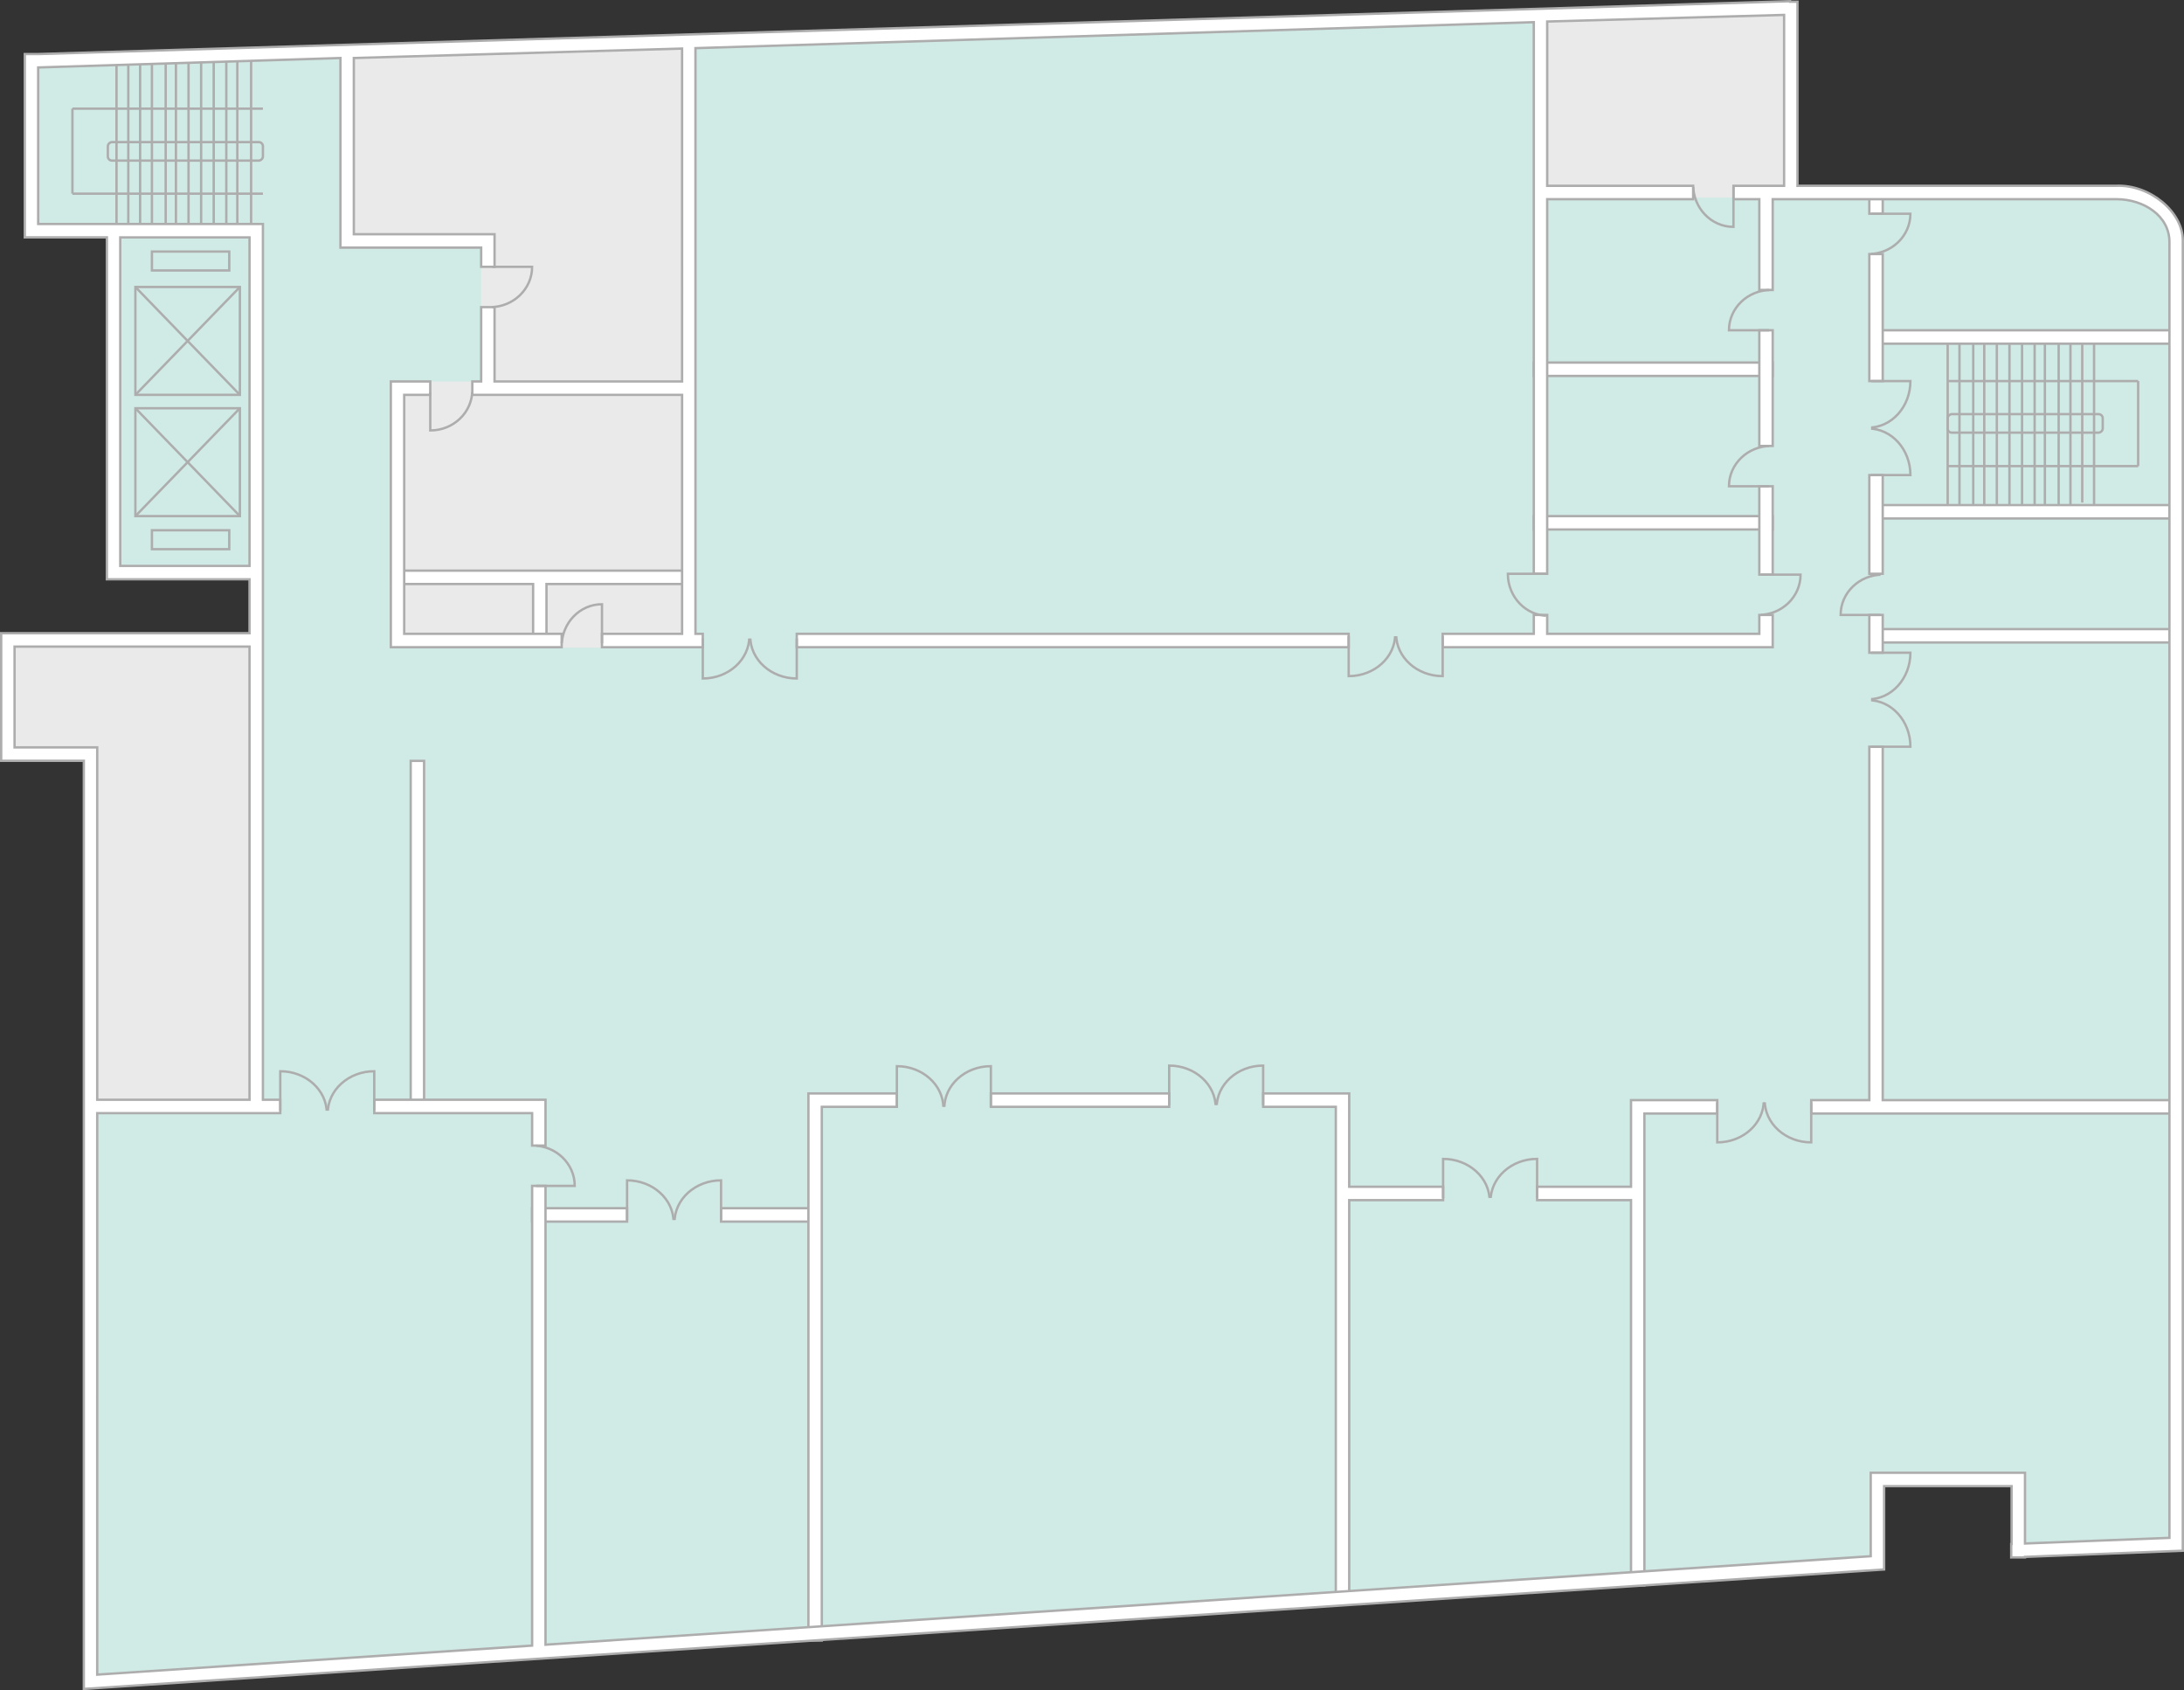 <svg id="组_1" data-name="组 1" xmlns="http://www.w3.org/2000/svg" xmlns:xlink="http://www.w3.org/1999/xlink" viewBox="0 0 924.833 715.527"><rect x="0" y="0" width="924.833" height="715.527" fill="#333333" stroke="none"/><defs><style>.cls-1,.cls-4{fill:none;}.cls-2{fill:#eaeaea;}.cls-3{fill:#d0eae5;}.cls-4,.cls-5{stroke:#adadad;stroke-miterlimit:10;}.cls-5{fill:#fff;}.cls-6{clip-path:url(#clip-path);}.cls-7{clip-path:url(#clip-path-2);}.cls-8{clip-path:url(#clip-path-3);}.cls-9{clip-path:url(#clip-path-4);}.cls-10{clip-path:url(#clip-path-5);}.cls-11{clip-path:url(#clip-path-6);}.cls-12{clip-path:url(#clip-path-7);}.cls-13{clip-path:url(#clip-path-8);}.cls-14{clip-path:url(#clip-path-9);}.cls-15{clip-path:url(#clip-path-10);}.cls-16{clip-path:url(#clip-path-11);}.cls-17{clip-path:url(#clip-path-12);}.cls-18{clip-path:url(#clip-path-13);}.cls-19{clip-path:url(#clip-path-14);}.cls-20{clip-path:url(#clip-path-15);}.cls-21{clip-path:url(#clip-path-16);}.cls-22{clip-path:url(#clip-path-17);}.cls-23{clip-path:url(#clip-path-18);}.cls-24{clip-path:url(#clip-path-19);}.cls-25{clip-path:url(#clip-path-20);}.cls-26{clip-path:url(#clip-path-21);}</style><clipPath id="clip-path" transform="translate(-262.179 -181.163)"><rect class="cls-1" x="978.179" y="245.821" width="26" height="55" transform="translate(1264.5 -717.858) rotate(90)"/></clipPath><clipPath id="clip-path-2" transform="translate(-262.179 -181.163)"><rect class="cls-1" x="970.929" y="291.571" width="37.333" height="43.5" transform="translate(1302.917 -676.275) rotate(90)"/></clipPath><clipPath id="clip-path-3" transform="translate(-262.179 -181.163)"><rect class="cls-1" x="1042.216" y="235.951" width="76.5" height="51.906" transform="translate(1342.37 -818.561) rotate(90)"/></clipPath><clipPath id="clip-path-4" transform="translate(-262.179 -181.163)"><rect class="cls-1" x="1034.246" y="340.088" width="67.2" height="26.667" transform="translate(1421.267 -714.425) rotate(90)"/></clipPath><clipPath id="clip-path-5" transform="translate(-262.179 -181.163)"><rect class="cls-1" x="1018.18" y="409.988" width="49.665" height="31" transform="translate(1468.501 -617.524) rotate(90)"/></clipPath><clipPath id="clip-path-6" transform="translate(-262.179 -181.163)"><rect class="cls-1" x="1038.934" y="457.076" width="66.99" height="35.833" transform="translate(1547.422 -597.436) rotate(90)"/></clipPath><clipPath id="clip-path-7" transform="translate(-262.179 -181.163)"><rect class="cls-1" x="999.175" y="411.157" width="45.841" height="28.5" transform="translate(1447.502 -596.689) rotate(90)"/></clipPath><clipPath id="clip-path-8" transform="translate(-262.179 -181.163)"><rect class="cls-1" x="969.095" y="358.405" width="44.001" height="40.5" transform="translate(1369.751 -612.441) rotate(90)"/></clipPath><clipPath id="clip-path-9" transform="translate(-262.179 -181.163)"><rect class="cls-1" x="867.762" y="404.238" width="58" height="40.167" transform="translate(1321.083 -472.441) rotate(90)"/></clipPath><clipPath id="clip-path-10" transform="translate(-262.179 -181.163)"><rect class="cls-1" x="837.971" y="433.529" width="41.833" height="75.75" transform="translate(1330.292 -387.483) rotate(90)"/></clipPath><clipPath id="clip-path-11" transform="translate(-262.179 -181.163)"><rect class="cls-1" x="572.012" y="430.154" width="30.833" height="73.5" transform="translate(1054.333 -120.525) rotate(90)"/></clipPath><clipPath id="clip-path-12" transform="translate(-262.179 -181.163)"><rect class="cls-1" x="484.262" y="395.571" width="56" height="59.833" transform="translate(937.75 -86.775) rotate(90)"/></clipPath><clipPath id="clip-path-13" transform="translate(-262.179 -181.163)"><rect class="cls-1" x="443.429" y="340.071" width="31.833" height="46" transform="translate(822.417 -96.275) rotate(90)"/></clipPath><clipPath id="clip-path-14" transform="translate(-262.179 -181.163)"><rect class="cls-1" x="447.346" y="266.154" width="87.333" height="40.667" transform="translate(777.5 -204.525) rotate(90)"/></clipPath><clipPath id="clip-path-15" transform="translate(-262.179 -181.163)"><rect class="cls-1" x="398.44" y="553.144" width="59.042" height="137.397" transform="translate(1049.803 193.881) rotate(90)"/></clipPath><clipPath id="clip-path-16" transform="translate(-262.179 -181.163)"><rect class="cls-1" x="476.136" y="659.944" width="50.753" height="24.667" transform="translate(1173.79 170.765) rotate(90)"/></clipPath><clipPath id="clip-path-17" transform="translate(-262.179 -181.163)"><rect class="cls-1" x="537.846" y="658.988" width="23.667" height="53.667" transform="translate(1235.5 136.142) rotate(90)"/></clipPath><clipPath id="clip-path-18" transform="translate(-262.179 -181.163)"><rect class="cls-1" x="650.472" y="608.028" width="26.748" height="56.667" transform="translate(1300.207 -27.484) rotate(90)"/></clipPath><clipPath id="clip-path-19" transform="translate(-262.179 -181.163)"><rect class="cls-1" x="756.762" y="600.071" width="37.833" height="60" transform="translate(1405.75 -145.608) rotate(90)"/></clipPath><clipPath id="clip-path-20" transform="translate(-262.179 -181.163)"><rect class="cls-1" x="885.262" y="648.238" width="25" height="55.167" transform="translate(1573.583 -221.941) rotate(90)"/></clipPath><clipPath id="clip-path-21" transform="translate(-262.179 -181.163)"><rect class="cls-1" x="999.012" y="631.321" width="32.833" height="65.833" transform="translate(1679.667 -351.191) rotate(90)"/></clipPath></defs><title>会议_2栋2楼</title><path class="cls-2" d="M275.179,208.321v72.667h34.333V421.654l59,4v24.417l-103.333,2.418-2.278,46.29,37.612,1.292V895.988l756.667-51V809.321h60.667v30l65.832-2.333V282.654s-4.165-16.5-22.165-18.667a142.253,142.253,0,0,0-32-.333l-107.768,1L1020.2,183.9,553.846,197.654Z" transform="translate(-262.179 -181.163)"/><path class="cls-3" d="M370.512,438.528V651.363h-70V895.988l756.667-51V809.321h60.667v30l65.832-2.333V282.654s-4.165-16.5-22.165-18.667a91.932,91.932,0,0,0-32,1.667l-85.009-1.211v.378H913.077V189.588l-357.3,10.857V455.321H432.512l-2.106-112.667h35.522V285.99L410.8,284.821V202.483l-135.626,5.838v72.667h34.333V425.654h59v12.874Z" transform="translate(-262.179 -181.163)"/><line class="cls-4" x1="824.75" y1="214.756" x2="824.75" y2="143.493"/><line class="cls-4" x1="829.75" y1="214.756" x2="829.75" y2="143.493"/><line class="cls-4" x1="835.583" y1="214.756" x2="835.583" y2="143.493"/><line class="cls-4" x1="840.25" y1="214.756" x2="840.25" y2="143.493"/><line class="cls-4" x1="845.583" y1="214.09" x2="845.583" y2="144.826"/><line class="cls-4" x1="850.917" y1="214.09" x2="850.917" y2="144.826"/><line class="cls-4" x1="856.25" y1="214.09" x2="856.25" y2="144.826"/><line class="cls-4" x1="861.583" y1="214.09" x2="861.583" y2="144.826"/><line class="cls-4" x1="865.917" y1="214.09" x2="865.917" y2="144.826"/><line class="cls-4" x1="871.75" y1="214.09" x2="871.75" y2="144.826"/><line class="cls-4" x1="876.75" y1="214.09" x2="876.75" y2="144.826"/><line class="cls-4" x1="886.75" y1="214.09" x2="886.75" y2="144.826"/><line class="cls-4" x1="881.75" y1="212.756" x2="881.75" y2="143.493"/><line class="cls-4" x1="824.75" y1="197.325" x2="905.417" y2="197.325"/><line class="cls-4" x1="824.75" y1="161.325" x2="905.417" y2="161.325"/><line class="cls-4" x1="905.417" y1="197.325" x2="905.417" y2="161.325"/><rect class="cls-4" x="1115.846" y="327.571" width="7.833" height="65.667" rx="1.75" ry="1.75" transform="translate(497.179 1299.004) rotate(-90)"/><rect class="cls-5" x="1117.304" y="386.782" width="5.669" height="127.078" transform="translate(1308.281 -850.981) rotate(90)"/><rect class="cls-5" x="1116.105" y="334.282" width="5.669" height="127.078" transform="translate(1254.581 -902.281) rotate(90)"/><rect class="cls-5" x="1117.304" y="260.282" width="5.669" height="127.078" transform="translate(1181.781 -977.481) rotate(90)"/><polygon class="cls-5" points="231.417 273.158 231.417 247.243 291.667 247.243 291.667 241.573 165.499 241.573 165.499 247.243 225.748 247.243 225.748 273.158 231.417 273.158"/><rect class="cls-5" x="364.886" y="574.486" width="148.085" height="5.669" transform="translate(754.07 -42.77) rotate(90)"/><rect class="cls-5" x="959.429" y="351.903" width="5.669" height="101.166" transform="translate(1102.571 -740.94) rotate(90)"/><rect class="cls-5" x="959.429" y="286.903" width="5.669" height="101.166" transform="translate(1037.571 -805.94) rotate(90)"/><line class="cls-4" x1="106.333" y1="95.49" x2="106.333" y2="24.339"/><line class="cls-4" x1="100.5" y1="24.339" x2="100.5" y2="95.49"/><line class="cls-4" x1="95.833" y1="24.339" x2="95.833" y2="95.49"/><line class="cls-4" x1="90.5" y1="24.339" x2="90.5" y2="95.49"/><line class="cls-4" x1="85.167" y1="24.339" x2="85.167" y2="95.49"/><line class="cls-4" x1="79.833" y1="24.339" x2="79.833" y2="95.49"/><line class="cls-4" x1="74.5" y1="24.339" x2="74.5" y2="95.49"/><line class="cls-4" x1="70.167" y1="24.339" x2="70.167" y2="95.49"/><line class="cls-4" x1="64.333" y1="24.339" x2="64.333" y2="95.49"/><line class="cls-4" x1="59.333" y1="24.339" x2="59.333" y2="95.49"/><line class="cls-4" x1="49.333" y1="95.49" x2="49.333" y2="24.339"/><line class="cls-4" x1="54.333" y1="24.339" x2="54.333" y2="95.49"/><line class="cls-4" x1="111.333" y1="45.991" x2="30.667" y2="45.991"/><line class="cls-4" x1="111.333" y1="81.991" x2="30.667" y2="81.991"/><line class="cls-4" x1="30.667" y1="45.991" x2="30.667" y2="81.991"/><rect class="cls-4" x="336.762" y="212.404" width="7.833" height="65.667" rx="1.75" ry="1.75" transform="translate(323.738 -276.604) rotate(90)"/><rect class="cls-4" x="57.333" y="121.491" width="44.25" height="45.667"/><line class="cls-4" x1="57.333" y1="167.158" x2="101.583" y2="121.491"/><line class="cls-4" x1="57.333" y1="121.491" x2="101.583" y2="167.158"/><rect class="cls-4" x="57.333" y="172.825" width="44.25" height="45.667"/><line class="cls-4" x1="57.333" y1="218.491" x2="101.583" y2="172.825"/><line class="cls-4" x1="57.333" y1="172.825" x2="101.583" y2="218.491"/><rect class="cls-4" x="338.887" y="275.279" width="8" height="32.75" transform="translate(372.363 -232.396) rotate(90)"/><rect class="cls-4" x="338.887" y="393.279" width="8" height="32.75" transform="translate(490.363 -114.396) rotate(90)"/><rect class="cls-5" x="791.586" y="80.658" width="5.669" height="9.828"/><rect class="cls-5" x="791.586" y="107.553" width="5.669" height="53.772"/><rect class="cls-5" x="791.586" y="201.124" width="5.669" height="41.78"/><rect class="cls-5" x="791.586" y="260.335" width="5.669" height="15.99"/><rect class="cls-5" x="744.999" y="205.858" width="5.669" height="37.41"/><rect class="cls-5" x="744.999" y="139.823" width="5.669" height="48.968"/><polygon class="cls-5" points="750.668 269.993 750.668 268.323 750.668 260.335 744.999 260.335 744.999 268.323 655.171 268.323 655.171 260.335 649.502 260.335 649.502 268.323 610.91 268.323 610.91 273.993 750.668 273.993 750.668 269.993"/><rect class="cls-5" x="305.337" y="511.489" width="39.828" height="5.669"/><rect class="cls-5" x="225.331" y="511.489" width="40.207" height="5.669"/><rect class="cls-5" x="337.398" y="268.323" width="233.712" height="5.669"/><polygon class="cls-5" points="571.333 508.073 611.099 508.073 611.099 502.404 571.333 502.404 571.333 468.573 571.333 462.904 565.664 462.904 534.898 462.904 534.898 468.573 565.664 468.573 565.664 679.158 571.333 679.158 571.333 508.073"/><polygon class="cls-5" points="650.898 508.073 690.664 508.073 690.664 671.158 696.333 671.158 696.333 471.407 727.182 471.407 727.182 465.738 690.664 465.738 690.664 468.158 690.664 471.407 690.664 502.404 650.898 502.404 650.898 508.073"/><polygon class="cls-5" points="766.981 465.738 766.981 471.407 921.499 471.407 921.499 465.738 797.256 465.738 797.256 316.124 791.586 316.124 791.586 465.738 766.981 465.738"/><rect class="cls-5" x="419.588" y="462.904" width="75.511" height="5.669"/><polygon class="cls-5" points="348 468.573 379.789 468.573 379.789 462.904 342.331 462.904 342.331 694.491 348 694.491 348 468.573"/><polygon class="cls-5" points="171.168 268.323 171.168 167.161 182.203 167.161 182.203 161.491 165.499 161.491 165.499 161.825 165.499 167.161 165.499 273.993 168.333 273.993 171.168 273.993 237.844 273.993 237.844 268.323 171.168 268.323"/><path class="cls-5" d="M1060.023,845.587V810.324h53.988v24.49l-.165.006v5.669l.165-.006v.006h5.669v-.228l66.832-2.607v-554.7c0-12.134-14-23.759-28.25-23.134H1023.337V181.9H1020.2l-.007-.225L278.347,204.053h-5.669v77.6h34.75v144.75h60.415v22.831H262.679v54h35v392.92ZM313.1,420.736V281.656h54.747V420.736Zm-9.751,226V497.566h-35V454.906h99.495V646.733Zm0,5.669h77.514v-5.669h-7.348v-224.6h0V276.547h0v-.561H278.347V209.723l128-4V285.99h59.584v8.131H471.6v-13.8H412.014v-74.6l139-4,0,.055V342.654H471.6V311.188h-5.669v31.467h-3.752v5.669h88.835V449.486H517.09v5.669h42.688v-5.669h-3.1V201.549l355-11V424.067h5.669V265.49h61.811v-5.669H917.35V190.277l100.318-2.8v72.348h-21.44v5.669h10.95V303.92h5.669V265.49h145.54c11.625,0,22.456,7.081,22.456,18.079V832.206l-61.163,2.386V804.654h-65.327v35.32L493.179,877.435V683.2H487.51V877.814L303.346,890.108Z" transform="translate(-262.179 -181.163)"/><polygon class="cls-5" points="225.331 484.973 231 484.973 231 471.239 231 465.57 225.331 465.57 158.481 465.57 158.481 471.239 225.331 471.239 225.331 484.973"/><g class="cls-6"><path class="cls-4" d="M996.227,277.213c-9.426,0-17.067-7.967-17.067-17.795h17.067Z" transform="translate(-262.179 -181.163)"/></g><g class="cls-7"><path class="cls-4" d="M994.318,320.986c0-9.426,7.967-17.067,17.795-17.067v17.067Z" transform="translate(-262.179 -181.163)"/></g><g class="cls-8"><path class="cls-4" d="M1071.158,271.649c0,9.426-7.967,17.067-17.795,17.067V271.649Z" transform="translate(-262.179 -181.163)"/></g><g class="cls-9"><path class="cls-4" d="M1071.158,342.488c0,10.886-7.967,19.71-17.795,19.71v-19.71Z" transform="translate(-262.179 -181.163)"/><path class="cls-4" d="M1071.158,382.287c0-10.886-7.967-19.71-17.795-19.71v19.71Z" transform="translate(-262.179 -181.163)"/></g><g class="cls-10"><path class="cls-4" d="M1041.606,441.5c0-9.426,7.967-17.067,17.795-17.067V441.5Z" transform="translate(-262.179 -181.163)"/></g><g class="cls-11"><path class="cls-4" d="M1071.158,457.488c0,10.886-7.967,19.71-17.795,19.71v-19.71Z" transform="translate(-262.179 -181.163)"/><path class="cls-4" d="M1071.158,497.287c0-10.886-7.967-19.71-17.795-19.71v19.71Z" transform="translate(-262.179 -181.163)"/></g><g class="cls-12"><path class="cls-4" d="M1024.642,424.431c0,9.426-7.967,17.067-17.795,17.067V424.431Z" transform="translate(-262.179 -181.163)"/></g><g class="cls-13"><path class="cls-4" d="M994.318,387.021c0-9.426,7.967-17.067,17.795-17.067v17.067Z" transform="translate(-262.179 -181.163)"/></g><g class="cls-14"><path class="cls-4" d="M917.756,441.862c-9.426,0-17.067-7.967-17.067-17.795h17.067Z" transform="translate(-262.179 -181.163)"/></g><g class="cls-15"><path class="cls-4" d="M873.089,467.4c-10.886,0-19.71-7.967-19.71-17.795h19.71Z" transform="translate(-262.179 -181.163)"/><path class="cls-4" d="M833.289,467.4c10.886,0,19.71-7.967,19.71-17.795h-19.71Z" transform="translate(-262.179 -181.163)"/></g><g class="cls-16"><path class="cls-4" d="M599.577,468.4c-10.886,0-19.71-7.967-19.71-17.795h19.71Z" transform="translate(-262.179 -181.163)"/><path class="cls-4" d="M559.778,468.4c10.886,0,19.71-7.967,19.71-17.795h-19.71Z" transform="translate(-262.179 -181.163)"/></g><g class="cls-17"><path class="cls-4" d="M517.09,436.965c-9.426,0-17.067,7.967-17.067,17.795H517.09Z" transform="translate(-262.179 -181.163)"/></g><g class="cls-18"><path class="cls-4" d="M462.176,346.321c0,9.426-7.967,17.067-17.795,17.067V346.321Z" transform="translate(-262.179 -181.163)"/></g><g class="cls-19"><path class="cls-4" d="M487.51,294.121c0,9.426-7.967,17.067-17.795,17.067V294.121Z" transform="translate(-262.179 -181.163)"/></g><g class="cls-20"><path class="cls-4" d="M420.66,634.669c-10.886,0-19.71,7.967-19.71,17.795h19.71Z" transform="translate(-262.179 -181.163)"/><path class="cls-4" d="M380.861,634.669c10.886,0,19.71,7.967,19.71,17.795h-19.71Z" transform="translate(-262.179 -181.163)"/></g><g class="cls-21"><path class="cls-4" d="M505.556,683.2c0-9.426-7.967-17.067-17.795-17.067V683.2Z" transform="translate(-262.179 -181.163)"/></g><g class="cls-22"><path class="cls-4" d="M567.516,680.857c-10.886,0-19.71,7.967-19.71,17.795h19.71Z" transform="translate(-262.179 -181.163)"/><path class="cls-4" d="M527.717,680.857c10.886,0,19.71,7.967,19.71,17.795h-19.71Z" transform="translate(-262.179 -181.163)"/></g><g class="cls-23"><path class="cls-4" d="M681.767,632.522c-10.886,0-19.71,7.967-19.71,17.795h19.71Z" transform="translate(-262.179 -181.163)"/><path class="cls-4" d="M641.968,632.522c10.886,0,19.71,7.967,19.71,17.795h-19.71Z" transform="translate(-262.179 -181.163)"/></g><g class="cls-24"><path class="cls-4" d="M797.077,632.272c-10.886,0-19.71,7.967-19.71,17.795h19.71Z" transform="translate(-262.179 -181.163)"/><path class="cls-4" d="M757.278,632.272c10.886,0,19.71,7.967,19.71,17.795h-19.71Z" transform="translate(-262.179 -181.163)"/></g><g class="cls-25"><path class="cls-4" d="M913.077,671.772c-10.886,0-19.71,7.967-19.71,17.795h19.71Z" transform="translate(-262.179 -181.163)"/><path class="cls-4" d="M873.278,671.772c10.886,0,19.71,7.967,19.71,17.795h-19.71Z" transform="translate(-262.179 -181.163)"/></g><g class="cls-26"><path class="cls-4" d="M1029.16,664.785c-10.886,0-19.71-7.967-19.71-17.795h19.71Z" transform="translate(-262.179 -181.163)"/><path class="cls-4" d="M989.361,664.785c10.886,0,19.71-7.967,19.71-17.795h-19.71Z" transform="translate(-262.179 -181.163)"/></g></svg>